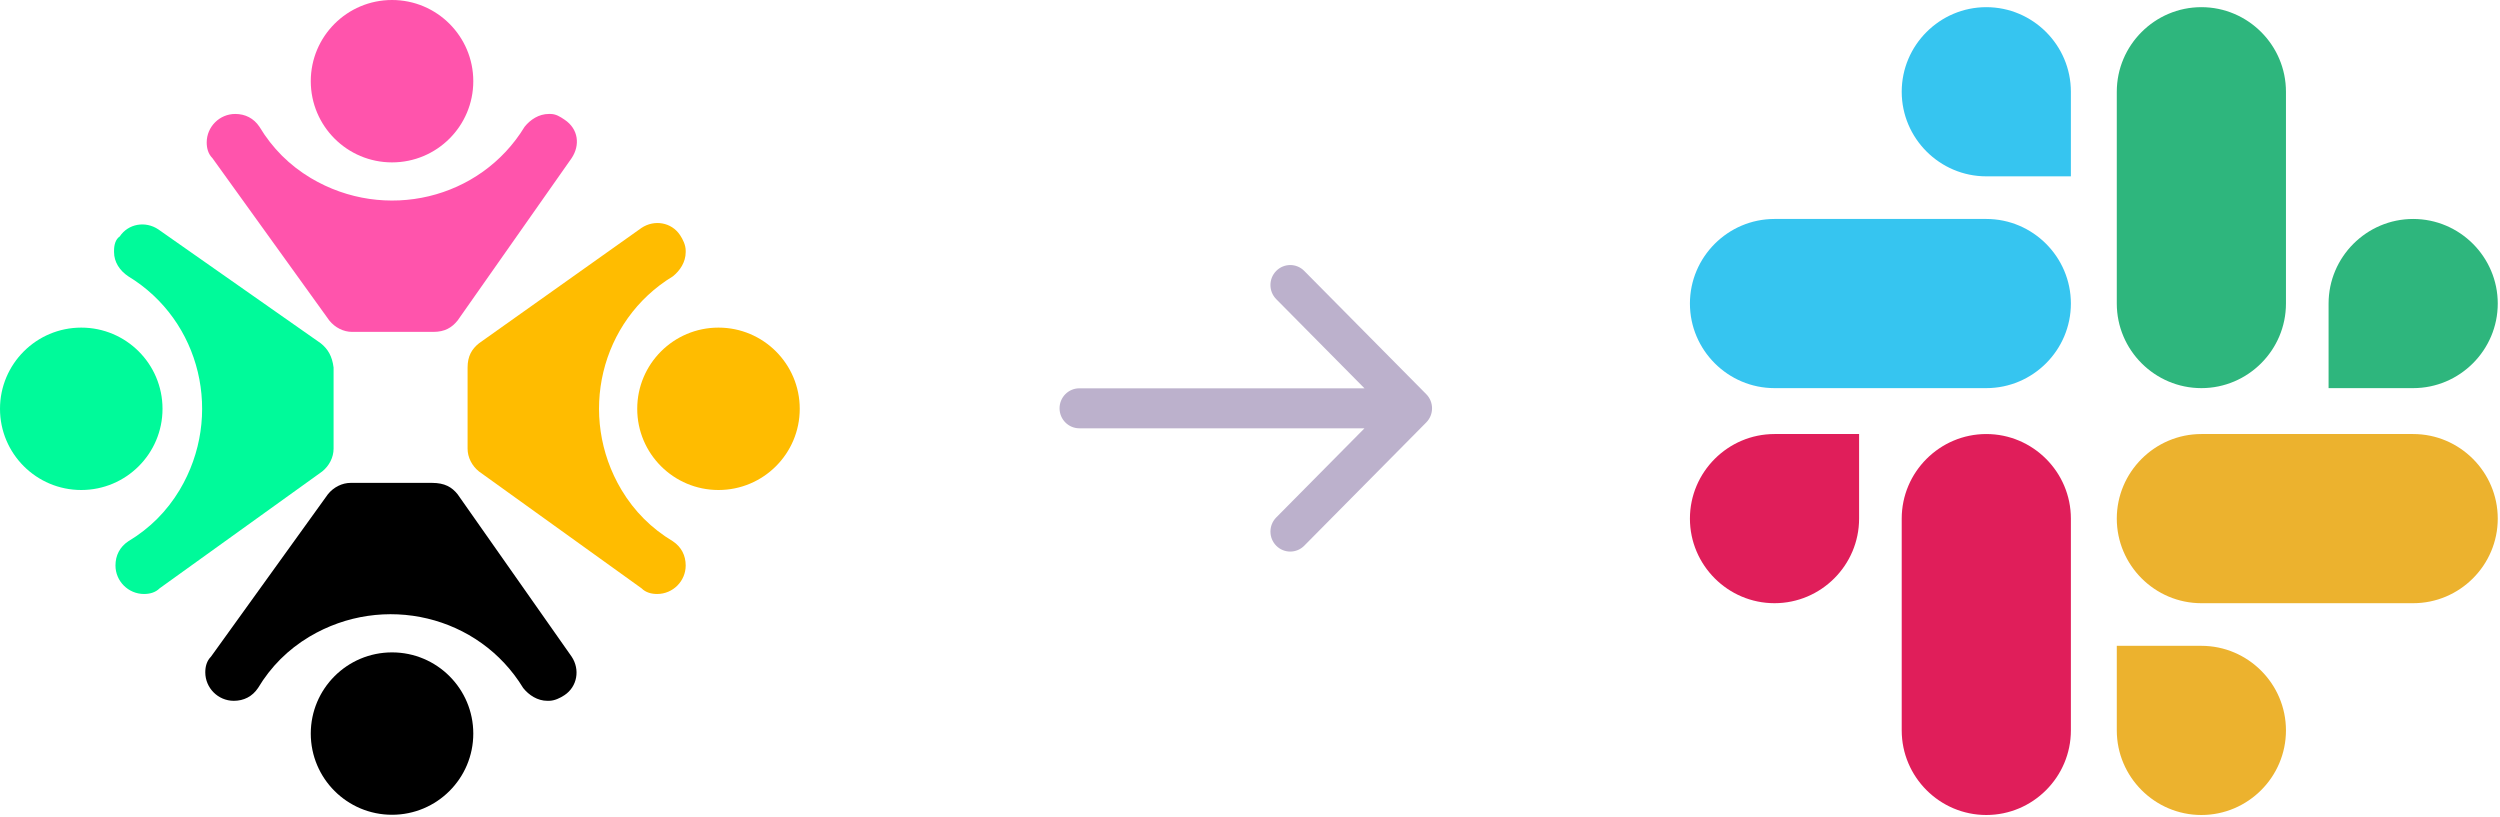 <svg width="349" height="114" viewBox="0 0 349 114" fill="none" xmlns="http://www.w3.org/2000/svg">
<path d="M259.53 72.399C259.53 78.898 254.221 84.207 247.721 84.207C241.222 84.207 235.913 78.898 235.913 72.399C235.913 65.9 241.222 60.591 247.721 60.591H259.53V72.399Z" fill="#E01E5A"/>
<path d="M265.479 72.399C265.479 65.9 270.788 60.591 277.288 60.591C283.787 60.591 289.096 65.9 289.096 72.399V101.965C289.096 108.465 283.787 113.774 277.288 113.774C270.788 113.774 265.479 108.465 265.479 101.965V72.399Z" fill="#E01E5A"/>
<path d="M277.288 24.617C270.789 24.617 265.479 19.307 265.479 12.808C265.479 6.309 270.789 1 277.288 1C283.787 1 289.096 6.309 289.096 12.808V24.617H277.288Z" fill="#36C5F0"/>
<path d="M277.288 30.567C283.787 30.567 289.096 35.876 289.096 42.375C289.096 48.874 283.787 54.183 277.288 54.183H247.721C241.222 54.183 235.913 48.874 235.913 42.375C235.913 35.876 241.222 30.567 247.721 30.567H277.288Z" fill="#36C5F0"/>
<path d="M325.07 42.375C325.07 35.876 330.379 30.567 336.878 30.567C343.377 30.567 348.687 35.876 348.687 42.375C348.687 48.874 343.377 54.183 336.878 54.183H325.07V42.375Z" fill="#2EB67D"/>
<path d="M319.12 42.375C319.12 48.874 313.811 54.183 307.312 54.183C300.813 54.183 295.503 48.874 295.503 42.375V12.808C295.503 6.309 300.813 1 307.312 1C313.811 1 319.12 6.309 319.12 12.808V42.375Z" fill="#2EB67D"/>
<path d="M307.312 90.157C313.811 90.157 319.12 95.466 319.12 101.965C319.12 108.465 313.811 113.774 307.312 113.774C300.813 113.774 295.504 108.465 295.504 101.965V90.157H307.312Z" fill="#ECB22E"/>
<path d="M307.312 84.207C300.813 84.207 295.504 78.898 295.504 72.399C295.504 65.9 300.813 60.591 307.312 60.591H336.879C343.378 60.591 348.687 65.9 348.687 72.399C348.687 78.898 343.378 84.207 336.879 84.207H307.312Z" fill="#ECB22E"/>
<path d="M54.727 22.669C60.992 22.669 66.071 17.594 66.071 11.334C66.071 5.075 60.992 0 54.727 0C48.462 0 43.384 5.075 43.384 11.334C43.384 17.594 48.462 22.669 54.727 22.669Z" fill="#FF54AC"/>
<path d="M63.882 44.741L79.802 22.072C80.996 20.283 80.777 18.015 78.807 16.703C78.168 16.278 77.613 15.908 76.817 15.908H76.618C75.225 15.908 74.031 16.703 73.235 17.698C67.066 27.839 53.732 31.021 43.384 24.856C40.399 23.067 38.011 20.68 36.219 17.698C35.423 16.505 34.229 15.908 32.836 15.908C30.647 15.908 28.856 17.698 28.856 19.885C28.856 20.68 29.055 21.476 29.652 22.072L45.971 44.741C46.767 45.735 47.961 46.332 49.155 46.332H60.499C62.091 46.332 63.086 45.735 63.882 44.741Z" fill="#FF54AC"/>
<path d="M54.727 113.742C60.992 113.742 66.071 108.667 66.071 102.408C66.071 96.148 60.992 91.073 54.727 91.073C48.462 91.073 43.384 96.148 43.384 102.408C43.384 108.667 48.462 113.742 54.727 113.742Z" fill="$primary"/>
<path d="M63.882 69.001L79.802 91.67C80.997 93.459 80.599 95.846 78.808 97.039C78.21 97.436 77.414 97.834 76.618 97.834H76.419C75.026 97.834 73.832 97.039 73.036 96.044C66.867 85.903 53.533 82.722 43.185 88.886C40.2 90.675 37.812 93.062 36.021 96.044C35.224 97.238 34.031 97.834 32.637 97.834C30.448 97.834 28.657 96.044 28.657 93.857C28.657 93.062 28.856 92.266 29.453 91.67L45.772 69.001C46.568 68.007 47.762 67.41 48.956 67.41H60.3C62.091 67.41 63.086 68.007 63.882 69.001Z" fill="$primary"/>
<path d="M11.344 68.404C17.608 68.404 22.687 63.33 22.687 57.07C22.687 50.81 17.608 45.735 11.344 45.735C5.079 45.735 0 50.81 0 57.07C0 63.33 5.079 68.404 11.344 68.404Z" fill="#00FA9A"/>
<path d="M44.777 47.923L22.09 32.015C20.299 30.822 17.911 31.219 16.717 33.009C16.12 33.407 15.921 34.202 15.921 34.998V35.196C15.921 36.588 16.717 37.781 17.911 38.577C28.06 44.741 31.244 58.064 25.075 68.404C23.284 71.387 20.896 73.773 17.911 75.563C16.717 76.358 16.12 77.551 16.12 78.943C16.12 81.131 17.911 82.92 20.1 82.92C20.896 82.92 21.692 82.722 22.289 82.125L44.976 65.819C45.971 65.024 46.568 63.831 46.568 62.638V51.303C46.369 49.712 45.772 48.718 44.777 47.923Z" fill="#00FA9A"/>
<path d="M100.3 68.404C106.565 68.404 111.644 63.33 111.644 57.07C111.644 50.81 106.565 45.735 100.3 45.735C94.035 45.735 88.957 50.81 88.957 57.07C88.957 63.33 94.035 68.404 100.3 68.404Z" fill="#FFBC00"/>
<path d="M66.867 47.923L89.554 31.816C91.345 30.623 93.733 31.021 94.927 32.81C95.325 33.407 95.723 34.202 95.723 34.998V35.196C95.723 36.588 94.927 37.782 93.932 38.577C83.782 44.741 80.598 58.064 86.768 68.404C88.559 71.387 90.947 73.773 93.932 75.563C95.126 76.358 95.723 77.551 95.723 78.943C95.723 81.131 93.932 82.92 91.743 82.92C90.947 82.92 90.151 82.722 89.554 82.125L66.867 65.819C65.872 65.024 65.275 63.831 65.275 62.638V51.303C65.275 49.712 65.872 48.718 66.867 47.923Z" fill="#FFBC00"/>
<path d="M150.676 54.209L190.482 54.209L178.164 41.764C177.085 40.675 177.085 38.907 178.164 37.818C179.243 36.727 180.992 36.727 182.07 37.818L199.104 55.026C200.183 56.116 200.183 57.884 199.104 58.973L182.07 76.183C181.531 76.728 180.824 77 180.117 77C179.41 77 178.703 76.728 178.164 76.183C177.085 75.093 177.085 73.326 178.164 72.236L190.482 59.791L150.676 59.791C149.151 59.791 147.914 58.541 147.914 57C147.914 55.459 149.151 54.209 150.676 54.209Z" fill="#BCB1CC"/>
</svg>

